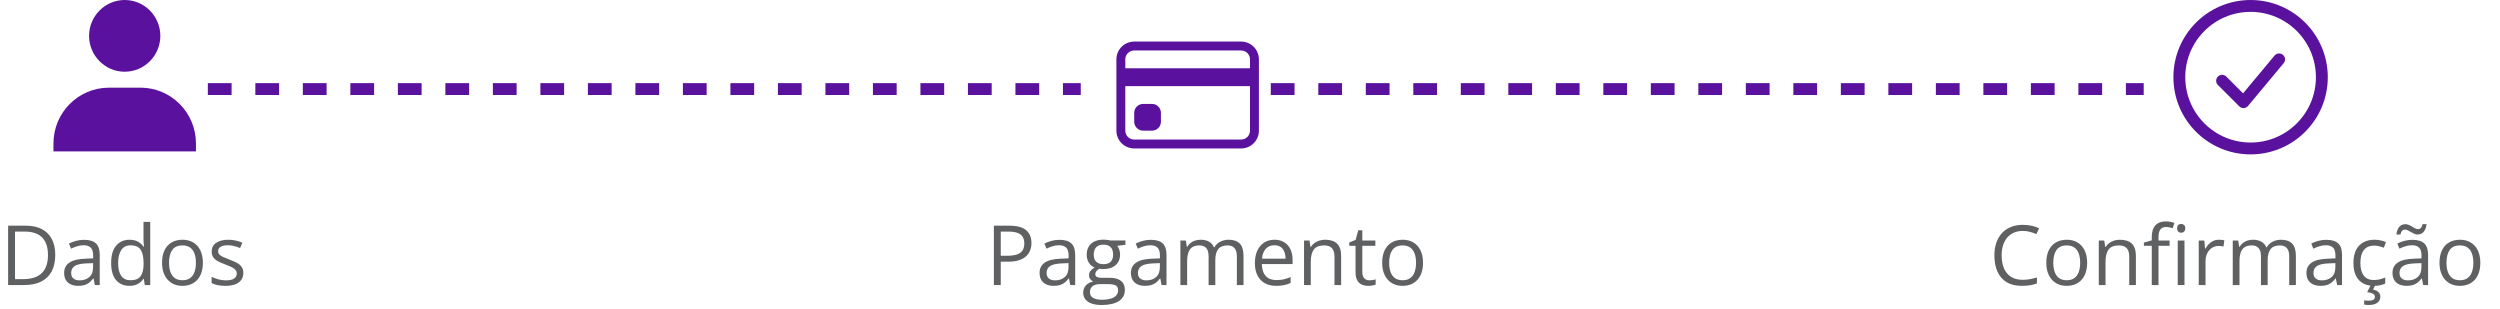 <svg width="421" height="52" viewBox="0 0 421 52" fill="none" xmlns="http://www.w3.org/2000/svg">
<path d="M169.979 38.006C171.268 38.006 172.209 38.259 172.802 38.765C173.399 39.266 173.697 39.986 173.697 40.925C173.697 41.349 173.627 41.752 173.485 42.135C173.349 42.513 173.125 42.848 172.815 43.14C172.506 43.427 172.098 43.655 171.592 43.823C171.09 43.987 170.475 44.069 169.746 44.069H168.529V48H167.367V38.006H169.979ZM169.869 38.997H168.529V43.071H169.616C170.254 43.071 170.785 43.003 171.209 42.866C171.637 42.73 171.959 42.508 172.173 42.203C172.387 41.893 172.494 41.483 172.494 40.973C172.494 40.307 172.282 39.813 171.858 39.489C171.435 39.161 170.771 38.997 169.869 38.997ZM178.421 40.385C179.314 40.385 179.977 40.585 180.41 40.986C180.843 41.387 181.06 42.028 181.06 42.907V48H180.232L180.014 46.893H179.959C179.749 47.166 179.531 47.396 179.303 47.583C179.075 47.765 178.811 47.904 178.51 48C178.214 48.091 177.849 48.137 177.416 48.137C176.96 48.137 176.555 48.057 176.199 47.898C175.848 47.738 175.57 47.496 175.365 47.173C175.165 46.849 175.064 46.439 175.064 45.942C175.064 45.195 175.361 44.621 175.953 44.22C176.546 43.819 177.448 43.6 178.66 43.563L179.952 43.509V43.051C179.952 42.404 179.813 41.95 179.535 41.69C179.257 41.431 178.865 41.301 178.359 41.301C177.967 41.301 177.594 41.358 177.238 41.472C176.883 41.586 176.546 41.72 176.227 41.875L175.878 41.014C176.215 40.84 176.603 40.692 177.04 40.569C177.478 40.446 177.938 40.385 178.421 40.385ZM179.938 44.309L178.797 44.356C177.863 44.393 177.204 44.546 176.821 44.815C176.438 45.083 176.247 45.464 176.247 45.956C176.247 46.384 176.377 46.701 176.637 46.906C176.896 47.111 177.241 47.214 177.669 47.214C178.334 47.214 178.879 47.029 179.303 46.66C179.727 46.291 179.938 45.737 179.938 44.999V44.309ZM185.489 51.363C184.505 51.363 183.746 51.179 183.213 50.81C182.68 50.445 182.413 49.932 182.413 49.272C182.413 48.802 182.561 48.401 182.857 48.068C183.158 47.736 183.573 47.515 184.102 47.405C183.906 47.314 183.737 47.177 183.596 46.995C183.459 46.813 183.391 46.603 183.391 46.366C183.391 46.093 183.466 45.853 183.616 45.648C183.771 45.439 184.006 45.238 184.32 45.047C183.928 44.887 183.609 44.618 183.363 44.24C183.122 43.857 183.001 43.413 183.001 42.907C183.001 42.37 183.113 41.911 183.336 41.533C183.559 41.15 183.883 40.859 184.307 40.658C184.73 40.458 185.243 40.357 185.845 40.357C185.977 40.357 186.109 40.364 186.241 40.378C186.378 40.387 186.508 40.403 186.631 40.426C186.754 40.444 186.861 40.467 186.952 40.494H189.522V41.226L188.142 41.397C188.278 41.574 188.392 41.788 188.483 42.039C188.575 42.29 188.62 42.568 188.62 42.873C188.62 43.62 188.367 44.215 187.861 44.657C187.355 45.095 186.66 45.313 185.776 45.313C185.567 45.313 185.353 45.295 185.134 45.259C184.91 45.382 184.74 45.519 184.621 45.669C184.507 45.819 184.45 45.992 184.45 46.188C184.45 46.334 184.493 46.45 184.58 46.537C184.671 46.624 184.801 46.688 184.97 46.728C185.138 46.765 185.341 46.783 185.578 46.783H186.897C187.713 46.783 188.338 46.954 188.771 47.296C189.208 47.638 189.427 48.137 189.427 48.793C189.427 49.622 189.09 50.258 188.415 50.7C187.741 51.142 186.765 51.363 185.489 51.363ZM185.523 50.475C186.143 50.475 186.656 50.411 187.062 50.283C187.472 50.16 187.777 49.98 187.978 49.743C188.183 49.511 188.285 49.233 188.285 48.909C188.285 48.608 188.217 48.38 188.08 48.226C187.943 48.075 187.743 47.975 187.479 47.925C187.214 47.87 186.891 47.843 186.508 47.843H185.209C184.872 47.843 184.578 47.895 184.327 48C184.076 48.105 183.883 48.26 183.746 48.465C183.614 48.67 183.548 48.925 183.548 49.23C183.548 49.636 183.719 49.944 184.061 50.153C184.402 50.367 184.89 50.475 185.523 50.475ZM185.817 44.486C186.36 44.486 186.768 44.35 187.041 44.076C187.314 43.803 187.451 43.404 187.451 42.88C187.451 42.319 187.312 41.9 187.034 41.622C186.756 41.34 186.346 41.198 185.804 41.198C185.284 41.198 184.883 41.344 184.601 41.636C184.323 41.923 184.184 42.344 184.184 42.9C184.184 43.411 184.325 43.803 184.607 44.076C184.89 44.35 185.293 44.486 185.817 44.486ZM193.802 40.385C194.695 40.385 195.358 40.585 195.791 40.986C196.224 41.387 196.44 42.028 196.44 42.907V48H195.613L195.395 46.893H195.34C195.13 47.166 194.911 47.396 194.684 47.583C194.456 47.765 194.191 47.904 193.891 48C193.594 48.091 193.23 48.137 192.797 48.137C192.341 48.137 191.936 48.057 191.58 47.898C191.229 47.738 190.951 47.496 190.746 47.173C190.546 46.849 190.445 46.439 190.445 45.942C190.445 45.195 190.742 44.621 191.334 44.22C191.926 43.819 192.829 43.6 194.041 43.563L195.333 43.509V43.051C195.333 42.404 195.194 41.95 194.916 41.69C194.638 41.431 194.246 41.301 193.74 41.301C193.348 41.301 192.975 41.358 192.619 41.472C192.264 41.586 191.926 41.72 191.607 41.875L191.259 41.014C191.596 40.84 191.983 40.692 192.421 40.569C192.858 40.446 193.319 40.385 193.802 40.385ZM195.319 44.309L194.178 44.356C193.243 44.393 192.585 44.546 192.202 44.815C191.819 45.083 191.628 45.464 191.628 45.956C191.628 46.384 191.758 46.701 192.018 46.906C192.277 47.111 192.621 47.214 193.05 47.214C193.715 47.214 194.26 47.029 194.684 46.66C195.107 46.291 195.319 45.737 195.319 44.999V44.309ZM206.913 40.371C207.738 40.371 208.36 40.588 208.779 41.02C209.199 41.449 209.408 42.139 209.408 43.092V48H208.287V43.147C208.287 42.54 208.155 42.087 207.891 41.786C207.631 41.481 207.243 41.328 206.729 41.328C206.004 41.328 205.478 41.538 205.149 41.957C204.821 42.376 204.657 42.994 204.657 43.81V48H203.529V43.147C203.529 42.741 203.47 42.404 203.352 42.135C203.238 41.866 203.064 41.665 202.832 41.533C202.604 41.397 202.315 41.328 201.964 41.328C201.467 41.328 201.068 41.431 200.768 41.636C200.467 41.841 200.248 42.146 200.111 42.552C199.979 42.953 199.913 43.447 199.913 44.035V48H198.778V40.508H199.694L199.865 41.567H199.927C200.077 41.308 200.266 41.089 200.494 40.911C200.722 40.733 200.977 40.599 201.26 40.508C201.542 40.417 201.843 40.371 202.162 40.371C202.732 40.371 203.208 40.478 203.591 40.692C203.978 40.902 204.258 41.223 204.432 41.656H204.493C204.739 41.223 205.076 40.902 205.505 40.692C205.933 40.478 206.403 40.371 206.913 40.371ZM214.624 40.371C215.262 40.371 215.809 40.512 216.265 40.795C216.72 41.078 217.069 41.474 217.311 41.984C217.552 42.49 217.673 43.083 217.673 43.762V44.466H212.498C212.512 45.345 212.73 46.015 213.154 46.476C213.578 46.936 214.175 47.166 214.945 47.166C215.419 47.166 215.839 47.123 216.203 47.036C216.568 46.95 216.946 46.822 217.338 46.653V47.651C216.96 47.82 216.584 47.943 216.21 48.02C215.841 48.098 215.403 48.137 214.897 48.137C214.177 48.137 213.549 47.991 213.011 47.699C212.478 47.403 212.063 46.97 211.767 46.4C211.47 45.831 211.322 45.133 211.322 44.309C211.322 43.502 211.457 42.805 211.726 42.217C211.999 41.624 212.382 41.169 212.874 40.85C213.371 40.531 213.954 40.371 214.624 40.371ZM214.61 41.301C214.004 41.301 213.521 41.499 213.161 41.895C212.801 42.292 212.587 42.846 212.519 43.557H216.483C216.479 43.11 216.408 42.718 216.271 42.381C216.139 42.039 215.937 41.775 215.663 41.588C215.39 41.397 215.039 41.301 214.61 41.301ZM223.148 40.371C224.037 40.371 224.709 40.59 225.165 41.027C225.621 41.46 225.849 42.158 225.849 43.119V48H224.728V43.194C224.728 42.57 224.584 42.103 224.297 41.793C224.014 41.483 223.579 41.328 222.991 41.328C222.162 41.328 221.578 41.563 221.241 42.032C220.904 42.502 220.735 43.183 220.735 44.076V48H219.601V40.508H220.517L220.688 41.588H220.749C220.909 41.324 221.111 41.102 221.357 40.925C221.604 40.742 221.879 40.606 222.185 40.515C222.49 40.419 222.811 40.371 223.148 40.371ZM230.606 47.207C230.793 47.207 230.985 47.191 231.181 47.159C231.377 47.127 231.536 47.089 231.659 47.043V47.925C231.527 47.984 231.342 48.034 231.105 48.075C230.873 48.116 230.645 48.137 230.422 48.137C230.025 48.137 229.665 48.068 229.342 47.932C229.018 47.79 228.758 47.553 228.562 47.221C228.371 46.888 228.275 46.428 228.275 45.84V41.397H227.209V40.843L228.282 40.398L228.733 38.772H229.417V40.508H231.611V41.397H229.417V45.806C229.417 46.275 229.524 46.626 229.738 46.858C229.957 47.091 230.246 47.207 230.606 47.207ZM239.637 44.24C239.637 44.855 239.557 45.405 239.397 45.888C239.238 46.371 239.008 46.779 238.707 47.111C238.406 47.444 238.042 47.699 237.613 47.877C237.189 48.05 236.709 48.137 236.171 48.137C235.67 48.137 235.209 48.05 234.79 47.877C234.375 47.699 234.015 47.444 233.71 47.111C233.409 46.779 233.174 46.371 233.006 45.888C232.842 45.405 232.76 44.855 232.76 44.24C232.76 43.42 232.899 42.723 233.177 42.148C233.455 41.57 233.851 41.13 234.366 40.829C234.886 40.524 235.503 40.371 236.219 40.371C236.902 40.371 237.499 40.524 238.01 40.829C238.525 41.134 238.924 41.577 239.206 42.155C239.493 42.73 239.637 43.425 239.637 44.24ZM233.936 44.24C233.936 44.842 234.015 45.364 234.175 45.806C234.334 46.248 234.58 46.59 234.913 46.831C235.246 47.073 235.674 47.193 236.198 47.193C236.718 47.193 237.144 47.073 237.477 46.831C237.814 46.59 238.062 46.248 238.222 45.806C238.381 45.364 238.461 44.842 238.461 44.24C238.461 43.643 238.381 43.128 238.222 42.695C238.062 42.258 237.816 41.921 237.483 41.684C237.151 41.447 236.72 41.328 236.191 41.328C235.412 41.328 234.84 41.586 234.476 42.101C234.116 42.616 233.936 43.329 233.936 44.24Z" fill="#5F6062"/>
<path d="M9.304 42.907C9.304 44.033 9.099 44.974 8.688 45.73C8.278 46.482 7.684 47.05 6.904 47.433C6.13 47.811 5.188 48 4.081 48H1.367V38.006H4.382C5.398 38.006 6.273 38.193 7.007 38.566C7.741 38.935 8.306 39.485 8.702 40.214C9.103 40.938 9.304 41.836 9.304 42.907ZM8.08 42.948C8.08 42.05 7.93 41.31 7.629 40.727C7.333 40.143 6.895 39.71 6.316 39.428C5.742 39.141 5.038 38.997 4.204 38.997H2.529V47.002H3.944C5.321 47.002 6.353 46.662 7.041 45.983C7.734 45.304 8.08 44.293 8.08 42.948ZM14.157 40.385C15.05 40.385 15.713 40.585 16.146 40.986C16.579 41.387 16.796 42.028 16.796 42.907V48H15.969L15.75 46.893H15.695C15.486 47.166 15.267 47.396 15.039 47.583C14.811 47.765 14.547 47.904 14.246 48C13.95 48.091 13.585 48.137 13.152 48.137C12.697 48.137 12.291 48.057 11.935 47.898C11.585 47.738 11.307 47.496 11.102 47.173C10.901 46.849 10.801 46.439 10.801 45.942C10.801 45.195 11.097 44.621 11.69 44.22C12.282 43.819 13.184 43.6 14.396 43.563L15.688 43.509V43.051C15.688 42.404 15.55 41.95 15.271 41.69C14.993 41.431 14.602 41.301 14.096 41.301C13.704 41.301 13.33 41.358 12.975 41.472C12.619 41.586 12.282 41.72 11.963 41.875L11.614 41.014C11.951 40.84 12.339 40.692 12.776 40.569C13.214 40.446 13.674 40.385 14.157 40.385ZM15.675 44.309L14.533 44.356C13.599 44.393 12.94 44.546 12.558 44.815C12.175 45.083 11.983 45.464 11.983 45.956C11.983 46.384 12.113 46.701 12.373 46.906C12.633 47.111 12.977 47.214 13.405 47.214C14.071 47.214 14.615 47.029 15.039 46.66C15.463 46.291 15.675 45.737 15.675 44.999V44.309ZM21.8 48.137C20.852 48.137 20.1 47.813 19.544 47.166C18.992 46.519 18.717 45.557 18.717 44.281C18.717 42.992 18.999 42.019 19.564 41.362C20.13 40.702 20.881 40.371 21.82 40.371C22.217 40.371 22.563 40.423 22.859 40.528C23.156 40.633 23.411 40.774 23.625 40.952C23.839 41.125 24.019 41.324 24.165 41.547H24.247C24.229 41.406 24.211 41.212 24.192 40.966C24.174 40.72 24.165 40.519 24.165 40.364V37.363H25.3V48H24.384L24.213 46.934H24.165C24.024 47.157 23.844 47.36 23.625 47.542C23.411 47.724 23.153 47.87 22.852 47.98C22.556 48.084 22.205 48.137 21.8 48.137ZM21.977 47.193C22.78 47.193 23.347 46.965 23.68 46.51C24.012 46.054 24.179 45.377 24.179 44.48V44.274C24.179 43.322 24.019 42.59 23.7 42.08C23.386 41.57 22.811 41.315 21.977 41.315C21.28 41.315 20.759 41.583 20.412 42.121C20.066 42.654 19.893 43.383 19.893 44.309C19.893 45.229 20.064 45.94 20.405 46.441C20.752 46.943 21.276 47.193 21.977 47.193ZM34.166 44.24C34.166 44.855 34.086 45.405 33.927 45.888C33.767 46.371 33.537 46.779 33.236 47.111C32.935 47.444 32.571 47.699 32.143 47.877C31.719 48.05 31.238 48.137 30.7 48.137C30.199 48.137 29.739 48.05 29.319 47.877C28.905 47.699 28.545 47.444 28.239 47.111C27.939 46.779 27.704 46.371 27.535 45.888C27.371 45.405 27.289 44.855 27.289 44.24C27.289 43.42 27.428 42.723 27.706 42.148C27.984 41.57 28.381 41.13 28.895 40.829C29.415 40.524 30.033 40.371 30.748 40.371C31.432 40.371 32.029 40.524 32.539 40.829C33.054 41.134 33.453 41.577 33.735 42.155C34.023 42.73 34.166 43.425 34.166 44.24ZM28.465 44.24C28.465 44.842 28.545 45.364 28.704 45.806C28.864 46.248 29.11 46.59 29.442 46.831C29.775 47.073 30.203 47.193 30.727 47.193C31.247 47.193 31.673 47.073 32.006 46.831C32.343 46.59 32.592 46.248 32.751 45.806C32.91 45.364 32.99 44.842 32.99 44.24C32.99 43.643 32.91 43.128 32.751 42.695C32.592 42.258 32.345 41.921 32.013 41.684C31.68 41.447 31.249 41.328 30.721 41.328C29.941 41.328 29.369 41.586 29.005 42.101C28.645 42.616 28.465 43.329 28.465 44.24ZM40.975 45.949C40.975 46.428 40.854 46.831 40.612 47.159C40.375 47.483 40.033 47.727 39.587 47.891C39.145 48.055 38.616 48.137 38.001 48.137C37.477 48.137 37.023 48.096 36.641 48.014C36.258 47.932 35.923 47.815 35.636 47.665V46.619C35.941 46.77 36.306 46.906 36.73 47.029C37.153 47.152 37.586 47.214 38.028 47.214C38.675 47.214 39.145 47.109 39.437 46.899C39.728 46.69 39.874 46.405 39.874 46.045C39.874 45.84 39.815 45.66 39.696 45.505C39.582 45.345 39.389 45.193 39.115 45.047C38.842 44.897 38.464 44.732 37.98 44.555C37.502 44.372 37.087 44.192 36.736 44.015C36.39 43.832 36.121 43.611 35.93 43.352C35.743 43.092 35.649 42.755 35.649 42.34C35.649 41.706 35.905 41.221 36.415 40.884C36.93 40.542 37.605 40.371 38.438 40.371C38.89 40.371 39.311 40.417 39.703 40.508C40.1 40.594 40.469 40.713 40.81 40.863L40.428 41.773C40.118 41.64 39.787 41.529 39.437 41.438C39.086 41.346 38.728 41.301 38.363 41.301C37.839 41.301 37.436 41.387 37.153 41.56C36.875 41.734 36.736 41.971 36.736 42.272C36.736 42.504 36.8 42.695 36.928 42.846C37.06 42.996 37.27 43.137 37.557 43.27C37.844 43.402 38.222 43.557 38.691 43.734C39.161 43.908 39.566 44.088 39.908 44.274C40.25 44.457 40.512 44.68 40.694 44.944C40.881 45.204 40.975 45.539 40.975 45.949Z" fill="#5F6062"/>
<path d="M340.64 38.888C340.088 38.888 339.591 38.983 339.149 39.175C338.712 39.362 338.338 39.635 338.028 39.995C337.723 40.351 337.488 40.781 337.324 41.287C337.16 41.793 337.078 42.363 337.078 42.996C337.078 43.835 337.208 44.564 337.468 45.184C337.732 45.799 338.124 46.275 338.644 46.612C339.168 46.95 339.822 47.118 340.605 47.118C341.052 47.118 341.471 47.082 341.863 47.009C342.26 46.931 342.645 46.836 343.019 46.722V47.733C342.654 47.87 342.271 47.97 341.87 48.034C341.469 48.102 340.993 48.137 340.441 48.137C339.425 48.137 338.575 47.927 337.892 47.508C337.213 47.084 336.702 46.487 336.36 45.717C336.023 44.947 335.854 44.037 335.854 42.989C335.854 42.233 335.959 41.542 336.169 40.918C336.383 40.289 336.693 39.747 337.099 39.291C337.509 38.835 338.01 38.484 338.603 38.238C339.2 37.988 339.883 37.862 340.653 37.862C341.159 37.862 341.647 37.912 342.116 38.013C342.586 38.113 343.009 38.257 343.388 38.443L342.923 39.428C342.604 39.282 342.253 39.157 341.87 39.052C341.492 38.942 341.082 38.888 340.64 38.888ZM351.475 44.24C351.475 44.855 351.395 45.405 351.235 45.888C351.076 46.371 350.846 46.779 350.545 47.111C350.244 47.444 349.88 47.699 349.451 47.877C349.027 48.05 348.547 48.137 348.009 48.137C347.507 48.137 347.047 48.05 346.628 47.877C346.213 47.699 345.853 47.444 345.548 47.111C345.247 46.779 345.012 46.371 344.844 45.888C344.68 45.405 344.598 44.855 344.598 44.24C344.598 43.42 344.737 42.723 345.015 42.148C345.293 41.57 345.689 41.13 346.204 40.829C346.724 40.524 347.341 40.371 348.057 40.371C348.74 40.371 349.337 40.524 349.848 40.829C350.363 41.134 350.761 41.577 351.044 42.155C351.331 42.73 351.475 43.425 351.475 44.24ZM345.773 44.24C345.773 44.842 345.853 45.364 346.013 45.806C346.172 46.248 346.418 46.59 346.751 46.831C347.084 47.073 347.512 47.193 348.036 47.193C348.556 47.193 348.982 47.073 349.314 46.831C349.652 46.59 349.9 46.248 350.06 45.806C350.219 45.364 350.299 44.842 350.299 44.24C350.299 43.643 350.219 43.128 350.06 42.695C349.9 42.258 349.654 41.921 349.321 41.684C348.989 41.447 348.558 41.328 348.029 41.328C347.25 41.328 346.678 41.586 346.313 42.101C345.953 42.616 345.773 43.329 345.773 44.24ZM356.984 40.371C357.873 40.371 358.545 40.59 359.001 41.027C359.457 41.46 359.685 42.158 359.685 43.119V48H358.563V43.194C358.563 42.57 358.42 42.103 358.133 41.793C357.85 41.483 357.415 41.328 356.827 41.328C355.998 41.328 355.414 41.563 355.077 42.032C354.74 42.502 354.571 43.183 354.571 44.076V48H353.437V40.508H354.353L354.523 41.588H354.585C354.744 41.324 354.947 41.102 355.193 40.925C355.439 40.742 355.715 40.606 356.021 40.515C356.326 40.419 356.647 40.371 356.984 40.371ZM365.358 41.397H363.492V48H362.357V41.397H361.031V40.85L362.357 40.474V39.975C362.357 39.346 362.451 38.835 362.638 38.443C362.825 38.047 363.096 37.755 363.451 37.568C363.807 37.382 364.24 37.288 364.75 37.288C365.037 37.288 365.299 37.313 365.536 37.363C365.778 37.413 365.99 37.47 366.172 37.534L365.878 38.43C365.723 38.38 365.548 38.334 365.352 38.293C365.16 38.247 364.964 38.225 364.764 38.225C364.331 38.225 364.009 38.366 363.8 38.648C363.595 38.926 363.492 39.364 363.492 39.961V40.508H365.358V41.397ZM367.867 40.508V48H366.732V40.508H367.867ZM367.313 37.705C367.5 37.705 367.66 37.767 367.792 37.89C367.929 38.008 367.997 38.195 367.997 38.45C367.997 38.701 367.929 38.888 367.792 39.011C367.66 39.134 367.5 39.195 367.313 39.195C367.118 39.195 366.953 39.134 366.821 39.011C366.694 38.888 366.63 38.701 366.63 38.45C366.63 38.195 366.694 38.008 366.821 37.89C366.953 37.767 367.118 37.705 367.313 37.705ZM373.671 40.371C373.821 40.371 373.979 40.38 374.143 40.398C374.307 40.412 374.452 40.433 374.58 40.46L374.437 41.513C374.313 41.481 374.177 41.456 374.026 41.438C373.876 41.419 373.735 41.41 373.603 41.41C373.302 41.41 373.017 41.472 372.748 41.595C372.484 41.713 372.251 41.886 372.051 42.114C371.85 42.338 371.693 42.609 371.579 42.928C371.465 43.242 371.408 43.593 371.408 43.98V48H370.267V40.508H371.21L371.333 41.889H371.381C371.536 41.611 371.723 41.358 371.941 41.13C372.16 40.898 372.413 40.713 372.7 40.576C372.992 40.44 373.315 40.371 373.671 40.371ZM384.13 40.371C384.955 40.371 385.577 40.588 385.996 41.02C386.415 41.449 386.625 42.139 386.625 43.092V48H385.504V43.147C385.504 42.54 385.372 42.087 385.107 41.786C384.848 41.481 384.46 41.328 383.945 41.328C383.221 41.328 382.694 41.538 382.366 41.957C382.038 42.376 381.874 42.994 381.874 43.81V48H380.746V43.147C380.746 42.741 380.687 42.404 380.568 42.135C380.454 41.866 380.281 41.665 380.049 41.533C379.821 41.397 379.532 41.328 379.181 41.328C378.684 41.328 378.285 41.431 377.984 41.636C377.684 41.841 377.465 42.146 377.328 42.552C377.196 42.953 377.13 43.447 377.13 44.035V48H375.995V40.508H376.911L377.082 41.567H377.144C377.294 41.308 377.483 41.089 377.711 40.911C377.939 40.733 378.194 40.599 378.477 40.508C378.759 40.417 379.06 40.371 379.379 40.371C379.949 40.371 380.425 40.478 380.808 40.692C381.195 40.902 381.475 41.223 381.648 41.656H381.71C381.956 41.223 382.293 40.902 382.722 40.692C383.15 40.478 383.619 40.371 384.13 40.371ZM391.759 40.385C392.652 40.385 393.315 40.585 393.748 40.986C394.181 41.387 394.397 42.028 394.397 42.907V48H393.57L393.352 46.893H393.297C393.087 47.166 392.868 47.396 392.641 47.583C392.413 47.765 392.148 47.904 391.848 48C391.551 48.091 391.187 48.137 390.754 48.137C390.298 48.137 389.893 48.057 389.537 47.898C389.186 47.738 388.908 47.496 388.703 47.173C388.503 46.849 388.402 46.439 388.402 45.942C388.402 45.195 388.699 44.621 389.291 44.22C389.883 43.819 390.786 43.6 391.998 43.563L393.29 43.509V43.051C393.29 42.404 393.151 41.95 392.873 41.69C392.595 41.431 392.203 41.301 391.697 41.301C391.305 41.301 390.932 41.358 390.576 41.472C390.221 41.586 389.883 41.72 389.564 41.875L389.216 41.014C389.553 40.84 389.94 40.692 390.378 40.569C390.815 40.446 391.276 40.385 391.759 40.385ZM393.276 44.309L392.135 44.356C391.201 44.393 390.542 44.546 390.159 44.815C389.776 45.083 389.585 45.464 389.585 45.956C389.585 46.384 389.715 46.701 389.975 46.906C390.234 47.111 390.578 47.214 391.007 47.214C391.672 47.214 392.217 47.029 392.641 46.66C393.064 46.291 393.276 45.737 393.276 44.999V44.309ZM399.736 48.137C399.062 48.137 398.467 47.998 397.952 47.72C397.437 47.442 397.036 47.018 396.749 46.448C396.462 45.879 396.318 45.161 396.318 44.295C396.318 43.388 396.469 42.648 396.77 42.073C397.075 41.495 397.494 41.066 398.027 40.788C398.561 40.51 399.167 40.371 399.846 40.371C400.219 40.371 400.579 40.41 400.926 40.487C401.277 40.56 401.564 40.654 401.787 40.768L401.445 41.718C401.217 41.627 400.953 41.545 400.652 41.472C400.356 41.399 400.078 41.362 399.818 41.362C399.299 41.362 398.866 41.474 398.52 41.697C398.178 41.921 397.92 42.249 397.747 42.682C397.578 43.115 397.494 43.648 397.494 44.281C397.494 44.887 397.576 45.405 397.74 45.833C397.909 46.261 398.157 46.59 398.485 46.817C398.818 47.041 399.233 47.152 399.729 47.152C400.126 47.152 400.484 47.111 400.803 47.029C401.122 46.943 401.411 46.842 401.671 46.728V47.74C401.42 47.868 401.14 47.966 400.83 48.034C400.525 48.102 400.16 48.137 399.736 48.137ZM400.851 49.955C400.851 50.397 400.68 50.741 400.338 50.987C399.996 51.238 399.495 51.363 398.834 51.363C398.693 51.363 398.558 51.354 398.431 51.336C398.303 51.322 398.201 51.306 398.123 51.288V50.57C398.21 50.589 398.321 50.605 398.458 50.618C398.595 50.632 398.731 50.639 398.868 50.639C399.21 50.639 399.472 50.589 399.654 50.488C399.837 50.388 399.928 50.219 399.928 49.982C399.928 49.732 399.805 49.55 399.559 49.435C399.317 49.322 399.007 49.244 398.629 49.203L399.237 48H399.996L399.627 48.766C399.855 48.811 400.06 48.882 400.242 48.977C400.429 49.073 400.577 49.201 400.687 49.36C400.796 49.52 400.851 49.718 400.851 49.955ZM406.251 40.385C407.144 40.385 407.807 40.585 408.24 40.986C408.673 41.387 408.89 42.028 408.89 42.907V48H408.062L407.844 46.893H407.789C407.579 47.166 407.361 47.396 407.133 47.583C406.905 47.765 406.641 47.904 406.34 48C406.044 48.091 405.679 48.137 405.246 48.137C404.79 48.137 404.385 48.057 404.029 47.898C403.678 47.738 403.4 47.496 403.195 47.173C402.995 46.849 402.895 46.439 402.895 45.942C402.895 45.195 403.191 44.621 403.783 44.22C404.376 43.819 405.278 43.6 406.49 43.563L407.782 43.509V43.051C407.782 42.404 407.643 41.95 407.365 41.69C407.087 41.431 406.695 41.301 406.189 41.301C405.798 41.301 405.424 41.358 405.068 41.472C404.713 41.586 404.376 41.72 404.057 41.875L403.708 41.014C404.045 40.84 404.433 40.692 404.87 40.569C405.308 40.446 405.768 40.385 406.251 40.385ZM407.769 44.309L406.627 44.356C405.693 44.393 405.034 44.546 404.651 44.815C404.269 45.083 404.077 45.464 404.077 45.956C404.077 46.384 404.207 46.701 404.467 46.906C404.727 47.111 405.071 47.214 405.499 47.214C406.164 47.214 406.709 47.029 407.133 46.66C407.557 46.291 407.769 45.737 407.769 44.999V44.309ZM403.558 39.496C403.585 39.223 403.637 38.979 403.715 38.765C403.792 38.55 403.895 38.368 404.022 38.218C404.15 38.067 404.3 37.953 404.474 37.876C404.651 37.794 404.847 37.753 405.062 37.753C405.271 37.753 405.472 37.796 405.663 37.883C405.854 37.965 406.037 38.06 406.21 38.17C406.383 38.275 406.549 38.37 406.709 38.457C406.873 38.539 407.03 38.58 407.181 38.58C407.399 38.58 407.568 38.514 407.687 38.382C407.81 38.245 407.903 38.031 407.967 37.739H408.637C408.577 38.273 408.42 38.699 408.165 39.018C407.91 39.332 407.566 39.489 407.133 39.489C406.932 39.489 406.739 39.448 406.552 39.366C406.365 39.28 406.185 39.184 406.012 39.079C405.839 38.97 405.668 38.874 405.499 38.792C405.335 38.705 405.173 38.662 405.014 38.662C404.79 38.662 404.619 38.73 404.501 38.867C404.382 38.999 404.291 39.209 404.228 39.496H403.558ZM417.688 44.24C417.688 44.855 417.608 45.405 417.448 45.888C417.289 46.371 417.059 46.779 416.758 47.111C416.457 47.444 416.092 47.699 415.664 47.877C415.24 48.05 414.759 48.137 414.222 48.137C413.72 48.137 413.26 48.05 412.841 47.877C412.426 47.699 412.066 47.444 411.761 47.111C411.46 46.779 411.225 46.371 411.057 45.888C410.893 45.405 410.811 44.855 410.811 44.24C410.811 43.42 410.95 42.723 411.228 42.148C411.506 41.57 411.902 41.13 412.417 40.829C412.937 40.524 413.554 40.371 414.27 40.371C414.953 40.371 415.55 40.524 416.061 40.829C416.576 41.134 416.974 41.577 417.257 42.155C417.544 42.73 417.688 43.425 417.688 44.24ZM411.986 44.24C411.986 44.842 412.066 45.364 412.226 45.806C412.385 46.248 412.631 46.59 412.964 46.831C413.297 47.073 413.725 47.193 414.249 47.193C414.769 47.193 415.195 47.073 415.527 46.831C415.865 46.59 416.113 46.248 416.272 45.806C416.432 45.364 416.512 44.842 416.512 44.24C416.512 43.643 416.432 43.128 416.272 42.695C416.113 42.258 415.867 41.921 415.534 41.684C415.201 41.447 414.771 41.328 414.242 41.328C413.463 41.328 412.891 41.586 412.526 42.101C412.166 42.616 411.986 43.329 411.986 44.24Z" fill="#5F6062"/>
<path d="M15 6.039C15 9.369 17.692 12.079 21 12.079C24.308 12.079 27 9.369 27 6.039C27 2.71 24.308 0 21 0C17.692 0 15 2.71 15 6.039ZM31.667 25.5H33V24.158C33 18.979 28.812 14.763 23.667 14.763H18.333C13.187 14.763 9 18.979 9 24.158V25.5H31.667Z" fill="#5A129E"/>
<path d="M188 10C188 9.204 188.316 8.441 188.879 7.879C189.441 7.316 190.204 7 191 7H209C209.796 7 210.559 7.316 211.121 7.879C211.684 8.441 212 9.204 212 10V22C212 22.796 211.684 23.559 211.121 24.121C210.559 24.684 209.796 25 209 25H191C190.204 25 189.441 24.684 188.879 24.121C188.316 23.559 188 22.796 188 22V10ZM191 8.5C190.602 8.5 190.221 8.658 189.939 8.939C189.658 9.221 189.5 9.602 189.5 10V11.5H210.5V10C210.5 9.602 210.342 9.221 210.061 8.939C209.779 8.658 209.398 8.5 209 8.5H191ZM210.5 14.5H189.5V22C189.5 22.398 189.658 22.779 189.939 23.061C190.221 23.342 190.602 23.5 191 23.5H209C209.398 23.5 209.779 23.342 210.061 23.061C210.342 22.779 210.5 22.398 210.5 22V14.5Z" fill="#5A129E"/>
<path d="M191 19C191 18.602 191.158 18.221 191.439 17.939C191.721 17.658 192.102 17.5 192.5 17.5H194C194.398 17.5 194.779 17.658 195.061 17.939C195.342 18.221 195.5 18.602 195.5 19V20.5C195.5 20.898 195.342 21.279 195.061 21.561C194.779 21.842 194.398 22 194 22H192.5C192.102 22 191.721 21.842 191.439 21.561C191.158 21.279 191 20.898 191 20.5V19Z" fill="#5A129E"/>
<path d="M374.2 13.6L377.8 17.2L383.8 10" stroke="#5A129E" stroke-width="2" stroke-linecap="round" stroke-linejoin="round"/>
<path d="M379 25C385.627 25 391 19.627 391 13C391 6.373 385.627 1 379 1C372.373 1 367 6.373 367 13C367 19.627 372.373 25 379 25Z" stroke="#5A129E" stroke-width="2"/>
<line x1="35" y1="15" x2="182" y2="15" stroke="#5A129E" stroke-width="2" stroke-dasharray="4 4"/>
<line x1="214" y1="15" x2="361" y2="15" stroke="#5A129E" stroke-width="2" stroke-dasharray="4 4"/>
</svg>
